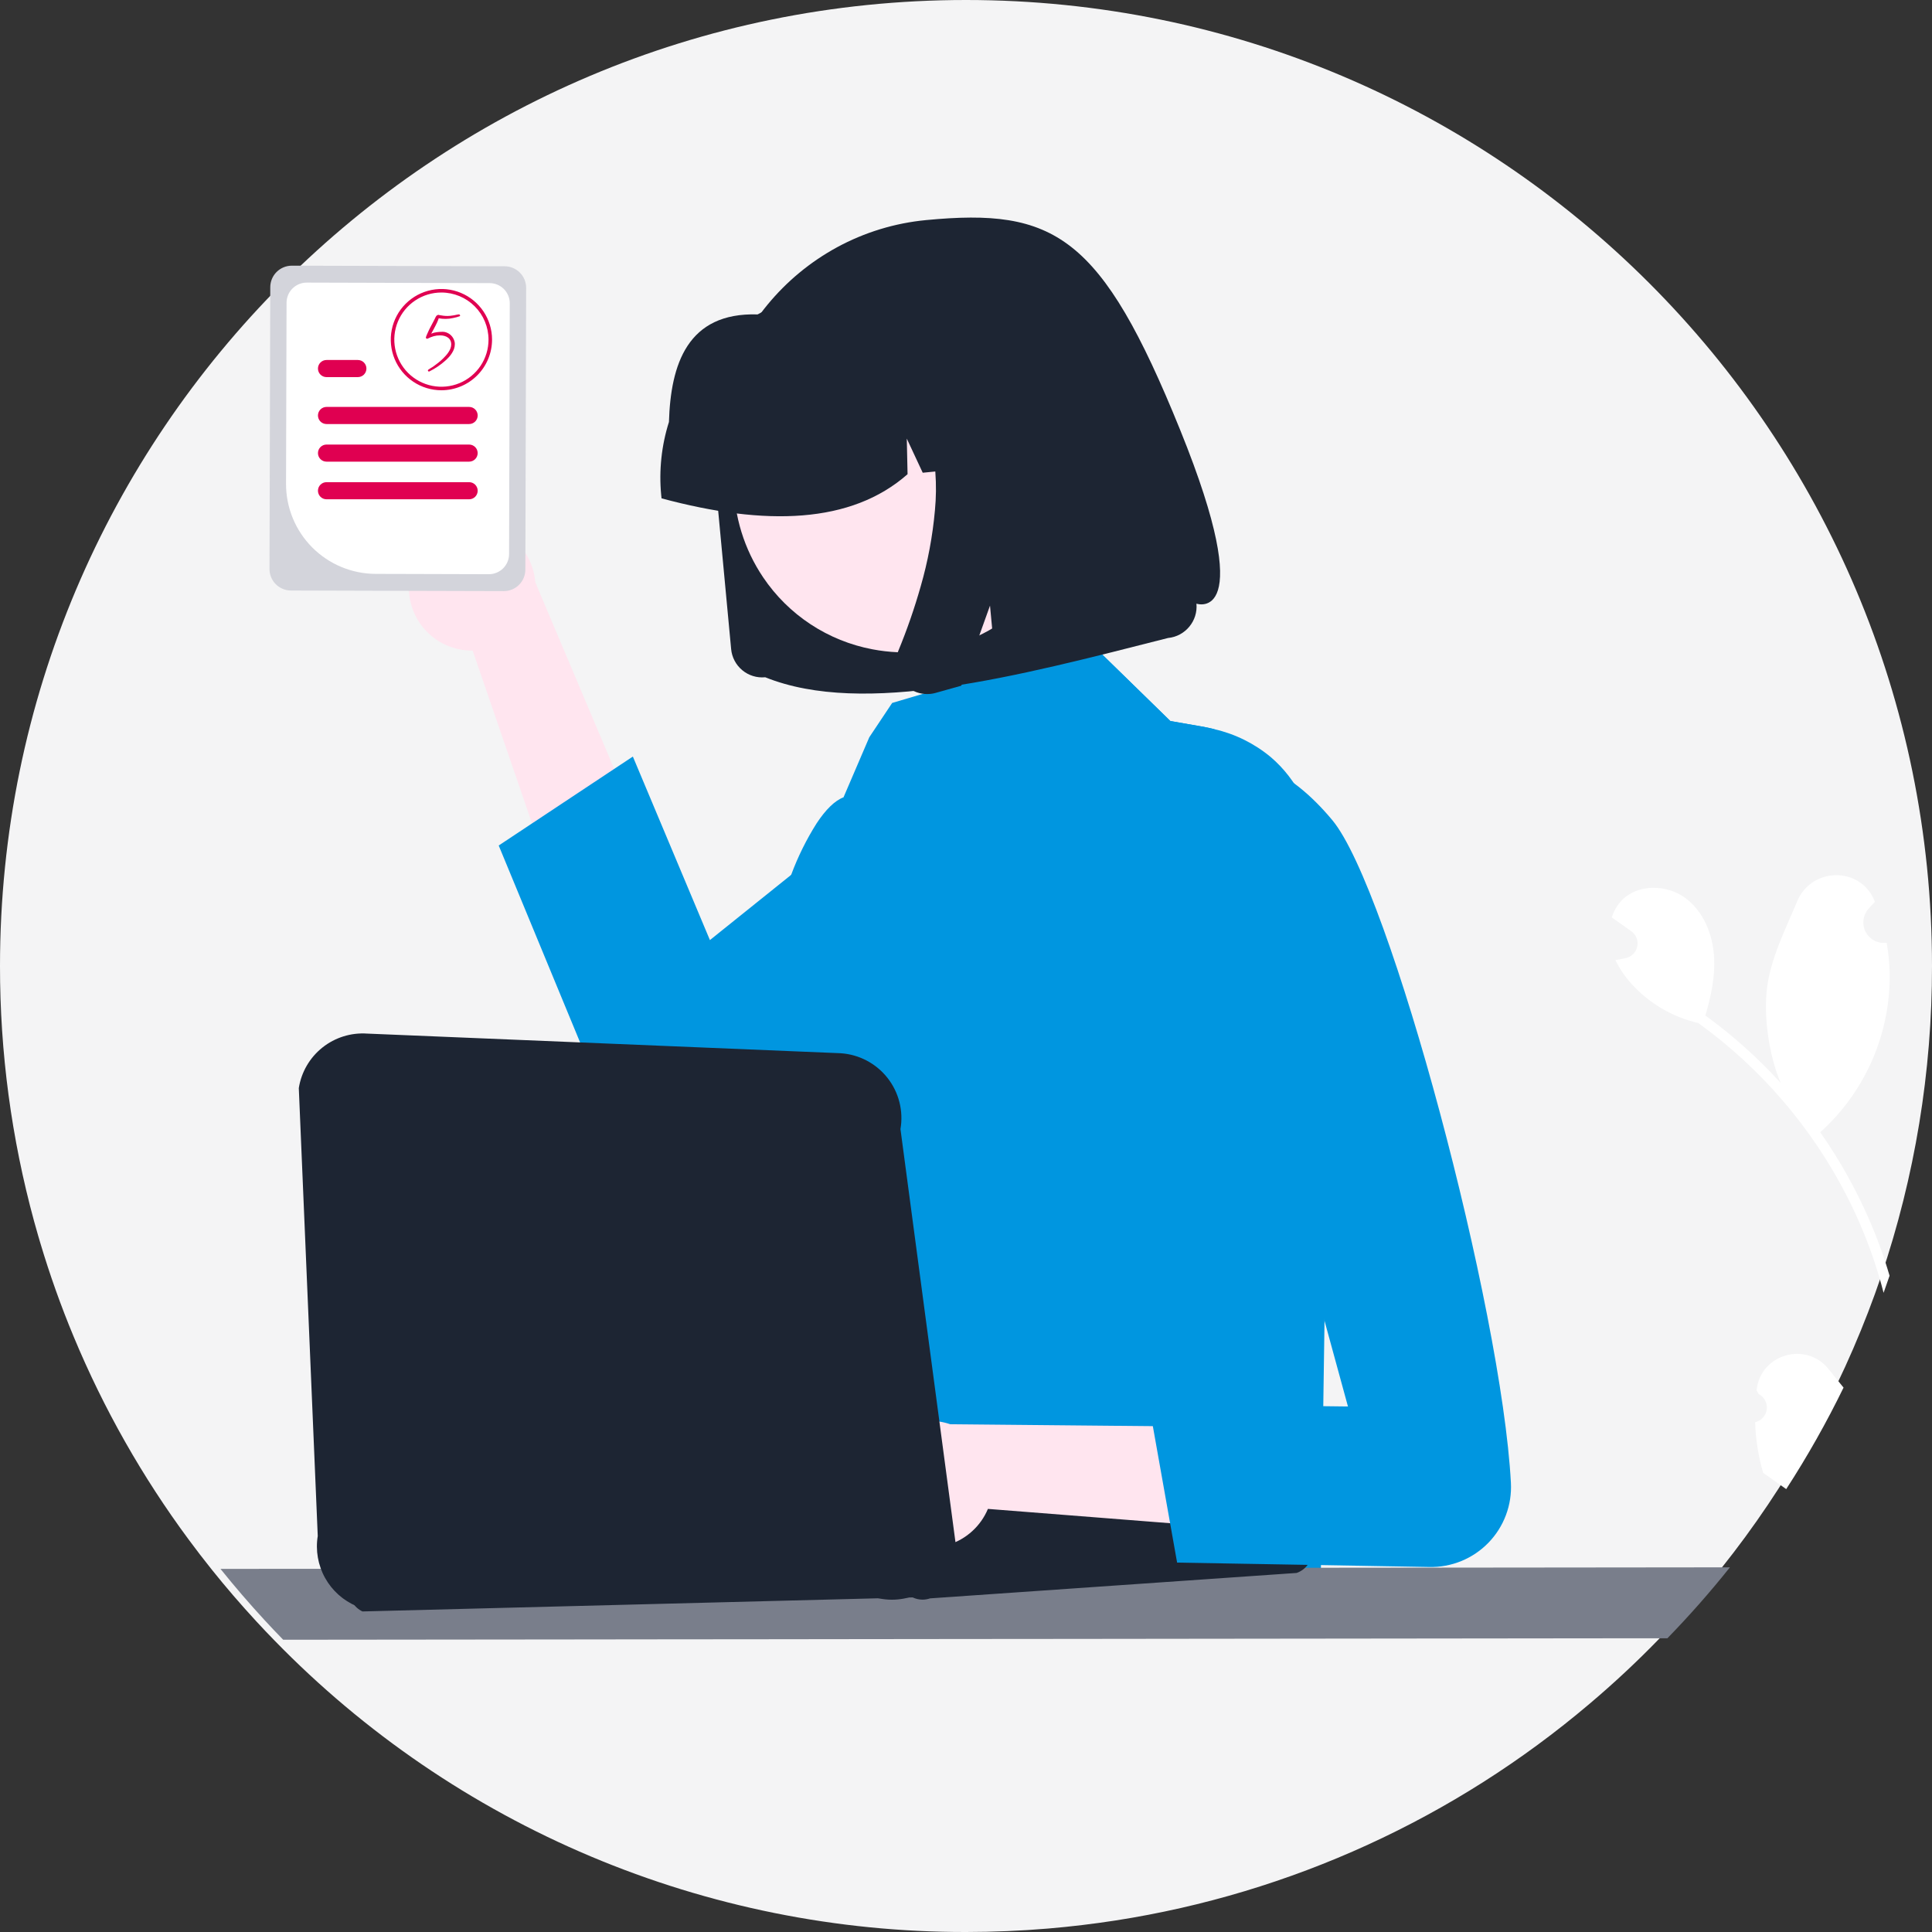 <svg width="560" height="560" viewBox="0 0 560 560" fill="none" xmlns="http://www.w3.org/2000/svg">
<rect x="0" y="0" width="560" height="560" fill="#333333" stroke="none"/>
<g clip-path="url(#clip0_524_52413)">
<path d="M560 280C560.035 310.618 555.039 341.033 545.213 370.031C544.65 371.688 544.073 373.339 543.482 374.985C533.076 403.761 518.029 430.639 498.939 454.553C493.239 461.702 487.2 468.555 480.821 475.114C474.443 481.683 467.746 487.932 460.733 493.86C421.61 527.037 374.086 548.767 323.4 556.653H323.392C316.93 557.656 310.405 558.437 303.817 558.998C295.972 559.66 288.033 559.994 280 560C242.645 560.049 205.66 552.599 171.237 538.091C136.814 523.584 105.654 502.315 79.601 475.544C77.77 473.672 75.967 471.772 74.192 469.845C69.768 465.048 65.513 460.103 61.426 455.008C59.131 452.142 56.892 449.232 54.708 446.277C41.254 428.101 30.06 408.356 21.373 387.477C17.668 378.585 14.433 369.504 11.681 360.272C11.482 359.618 11.291 358.963 11.101 358.309C10.687 356.901 10.286 355.484 9.9 354.059C3.31 329.925 -0.02 305.018 8.77894e-05 280C8.77894e-05 125.362 125.362 0 280 0C434.638 0 560 125.362 560 280Z" fill="#F4F4F5"/>
<path d="M118.75 167.364C118.317 169.996 118.466 172.691 119.186 175.259C119.907 177.827 121.182 180.206 122.922 182.228C124.662 184.25 126.823 185.867 129.255 186.963C131.687 188.059 134.33 188.609 136.997 188.573L181.693 318.627L210.212 299.027L155.157 168.771C154.801 164.294 152.814 160.104 149.574 156.994C146.335 153.884 142.066 152.07 137.579 151.897C133.091 151.723 128.696 153.202 125.226 156.053C121.755 158.903 119.451 162.928 118.75 167.364Z" fill="#FFE5EF"/>
<path d="M352.034 211.367C332.186 233.949 283.244 273.746 242.925 301.149C234.211 307.072 225.894 312.407 218.363 316.872C213.277 319.888 208.547 322.497 204.289 324.626C201.431 326.05 198.31 326.868 195.121 327.03C191.933 327.191 188.745 326.692 185.758 325.565C182.771 324.437 180.049 322.705 177.762 320.476C175.476 318.248 173.674 315.571 172.47 312.614L144.553 245.075L154.212 238.671L178.028 222.874L183.438 219.295L205.772 272.487L229.323 253.582L243.944 241.844L310.598 188.354L316.347 186.647L329.759 199.736L339.244 208.998L348.166 210.547C349.499 210.779 350.792 211.052 352.034 211.367Z" fill="#0096E0"/>
<path d="M530.111 396.939C531.494 398.695 532.928 400.443 534.361 402.199C529.424 412.336 523.875 422.162 517.743 431.624C517.287 431.301 516.832 430.978 516.376 430.655C516.304 430.616 516.235 430.571 516.169 430.522C514.471 429.313 512.764 428.12 511.066 426.911V426.902C509.665 422.135 508.883 417.207 508.738 412.24C509.614 412.039 510.407 411.573 511.01 410.906C511.612 410.24 511.995 409.404 512.106 408.512C512.217 407.62 512.052 406.716 511.631 405.922C511.211 405.127 510.557 404.481 509.757 404.071C509.534 403.682 509.376 403.4 509.152 403.003C509.161 402.903 509.177 402.796 509.186 402.696C510.486 392.35 523.674 388.738 530.111 396.939Z" fill="white"/>
<path d="M544.981 361.484C545.975 364.217 546.881 366.982 547.698 369.776C547.135 371.433 546.558 373.084 545.967 374.73C545.743 373.86 545.511 372.99 545.271 372.12C543.924 367.284 542.306 362.527 540.425 357.872C538.884 354.053 537.178 350.314 535.306 346.655C525.125 326.779 510.373 309.602 492.262 296.537C484.777 294.806 478.003 290.822 472.852 285.122C470.995 283.073 469.441 280.769 468.238 278.279C469 278.171 469.762 278.022 470.508 277.865C470.74 277.815 470.98 277.757 471.212 277.707L471.303 277.691C472.118 277.502 472.861 277.081 473.443 276.48C474.025 275.879 474.42 275.122 474.582 274.301C474.744 273.48 474.665 272.63 474.356 271.853C474.046 271.076 473.518 270.405 472.836 269.92C472.413 269.614 471.982 269.316 471.56 269.017C470.914 268.545 470.259 268.098 469.605 267.634C469.536 267.591 469.47 267.544 469.406 267.493C468.661 266.963 467.915 266.449 467.178 265.911C467.75 264.065 468.739 262.376 470.069 260.974C474.7 256.194 482.967 256.302 488.368 260.195C493.778 264.088 496.495 270.906 496.843 277.55C497.149 283.241 495.923 288.874 494.308 294.367C494.714 294.665 495.136 294.946 495.542 295.253C503 300.78 509.898 307.026 516.136 313.9C512.533 305.351 511.224 294.201 512.16 286.522C513.229 277.774 517.478 269.465 520.958 261.189C525.124 251.248 539.34 251.116 543.349 261.123C543.391 261.222 543.432 261.313 543.465 261.413C542.794 262.084 542.148 262.78 541.527 263.5C540.747 264.408 540.259 265.531 540.128 266.721C539.996 267.911 540.227 269.113 540.79 270.169C541.354 271.226 542.223 272.087 543.284 272.642C544.345 273.196 545.549 273.417 546.737 273.275L546.862 273.259C547.378 276.212 547.672 279.2 547.74 282.197C547.843 290.583 546.212 298.9 542.951 306.626C539.689 314.352 534.867 321.321 528.786 327.097C528.388 327.47 527.999 327.834 527.593 328.19C531.431 333.647 534.877 339.369 537.907 345.313C540.596 350.552 542.959 355.953 544.981 361.484Z" fill="white"/>
<path d="M385.361 283.769L382.859 455.588L180.762 449.789L213.036 378.547C212.804 376.26 227.202 360.214 227.119 357.837C226.871 350.87 232.073 344.417 232.918 337.127C234.641 322.091 224.775 265.313 229.323 253.582C231.26 248.344 233.742 243.324 236.729 238.605C239.313 234.695 241.964 232.06 244.499 231.108L251.971 213.695L258.598 203.754L310.597 188.354L316.346 186.647L329.758 199.736L339.243 208.998L348.165 210.547C349.499 210.779 350.791 211.052 352.034 211.367C358.019 212.747 363.596 215.51 368.32 219.436C383.894 232.665 385.708 257.55 385.361 283.769Z" fill="#0096E0"/>
<path d="M501.425 454.298C495.725 461.447 489.686 468.301 483.307 474.859L461.454 474.875L343.929 475.008L322.771 475.033L308.705 475.049L287.78 475.066L271.684 475.082L241.952 475.116L224.415 475.14L187.485 475.174L169.856 475.198L121.006 475.248L90.322 475.281L82.087 475.29C80.257 473.417 78.453 471.518 76.678 469.59C72.254 464.794 67.999 459.848 63.912 454.753L80.961 454.737L92.575 454.729L119.465 454.695L171.356 454.646L188.893 454.629L195.984 454.621H196.009L201.576 454.613L204.07 454.604L210.456 454.596H213.157L232.094 454.579L272.943 454.53L290.919 454.513L308.133 454.497L324.271 454.48L347.425 454.455L471.088 454.331L501.425 454.298Z" fill="#797E8B"/>
<path d="M221.818 196.308L221.773 196.312C219.383 196.535 217.003 195.799 215.156 194.266C213.309 192.733 212.146 190.53 211.924 188.14L207.213 137.856C206.36 128.848 207.327 119.761 210.057 111.134C215.407 94.297 227.048 80.175 242.555 71.709C250.561 67.35 259.368 64.657 268.443 63.792C305.572 60.255 319.14 67.987 342.075 124.614C365.011 181.241 346.794 174.975 346.794 174.975C346.908 176.186 346.778 177.409 346.41 178.569C345.688 180.833 344.12 182.731 342.032 183.865C340.961 184.446 339.783 184.806 338.57 184.923C294.676 196.08 250.385 207.825 221.81 196.309L221.818 196.308Z" fill="#1D2533"/>
<path d="M303.517 111.438C309.026 119.59 311.997 129.192 312.053 139.032C312.109 148.872 309.247 158.507 303.83 166.721C298.413 174.936 290.683 181.361 281.617 185.185C272.55 189.008 262.554 190.06 252.891 188.206C246.494 186.999 240.4 184.536 234.962 180.957C229.524 177.379 224.85 172.757 221.211 167.359C215.713 159.209 212.751 149.614 212.698 139.783C212.645 129.952 215.504 120.326 220.915 112.118C226.326 103.909 234.045 97.487 243.101 93.66C252.157 89.833 262.142 88.773 271.8 90.613C278.202 91.812 284.302 94.271 289.747 97.846C295.191 101.421 299.872 106.041 303.517 111.439L303.517 111.438Z" fill="#FFE5EF"/>
<path d="M191.647 143.443C190.974 136.318 191.739 129.131 193.897 122.309C194.398 105.619 199.24 90.501 219.597 91.136C225.889 87.713 232.806 85.591 239.935 84.895L249.995 83.902C250.108 83.89 250.221 83.879 250.334 83.869C257.303 83.22 264.332 83.951 271.019 86.019C277.706 88.086 283.92 91.451 289.307 95.921C294.694 100.39 299.148 105.877 302.414 112.067C305.68 118.258 307.695 125.031 308.344 132.001L308.438 133.008L287.155 135.088L277.996 115.487L278.448 135.944L267.456 137.023L262.837 127.133L263.062 137.448C246.741 151.822 221.993 152.575 191.751 144.451L191.647 143.443Z" fill="#1D2533"/>
<path d="M259.725 191.158C259.544 192.815 259.831 194.489 260.555 195.991C260.919 196.76 261.39 197.474 261.952 198.112C262.434 198.656 262.978 199.141 263.573 199.557C265.336 200.785 267.479 201.344 269.617 201.134C269.75 201.12 269.883 201.104 270.016 201.085C270.149 201.067 270.281 201.045 270.413 201.02C270.547 200.996 270.679 200.969 270.811 200.938C270.942 200.906 271.074 200.873 271.206 200.836L278.634 198.755L286.959 175.544L288.867 195.911L322.644 186.508L314.546 100.076L256.977 105.749L258.555 107.269C263.801 112.375 267.537 118.829 269.351 125.922C271.151 133.109 271.707 140.551 270.994 147.926C270.328 155.383 268.947 162.759 266.871 169.952C265.064 176.321 262.891 182.581 260.364 188.701C260.037 189.486 259.822 190.313 259.725 191.158Z" fill="#1D2533"/>
<path d="M267.401 463.664C266.411 463.664 265.434 463.443 264.54 463.018L105.056 467.086C103.833 466.507 102.813 465.569 102.134 464.398C101.454 463.227 101.145 461.878 101.248 460.527C101.351 459.177 101.862 457.89 102.712 456.836C103.562 455.782 104.712 455.01 106.009 454.623L210.348 423.513C211.429 423.191 212.573 423.147 213.675 423.385L375.069 443.057C376.497 443.365 377.785 444.133 378.736 445.242C379.688 446.352 380.249 447.742 380.336 449.2C380.423 450.659 380.031 452.106 379.218 453.32C378.406 454.535 377.218 455.45 375.837 455.926L269.587 463.296C268.884 463.539 268.145 463.664 267.401 463.664Z" fill="#1D2533"/>
<path d="M273.267 452.562C272.547 452.562 271.839 452.378 271.21 452.027L141.686 458.078C140.95 457.665 140.356 457.041 139.98 456.286C139.605 455.531 139.465 454.68 139.58 453.845C139.695 453.009 140.058 452.228 140.624 451.602C141.189 450.976 141.929 450.535 142.749 450.336L189.639 438.955C190.371 438.778 191.137 438.8 191.857 439.02L312.269 438.875C313.126 439.138 313.877 439.667 314.411 440.387C314.945 441.107 315.235 441.979 315.239 442.875C315.242 443.772 314.958 444.646 314.429 445.369C313.899 446.093 313.152 446.628 312.297 446.896L274.52 452.371C274.114 452.498 273.692 452.562 273.267 452.562Z" fill="#1D2533"/>
<path d="M259.633 445.659C261.875 447.104 264.407 448.04 267.05 448.402C269.693 448.763 272.383 448.54 274.93 447.749C277.478 446.958 279.821 445.619 281.794 443.824C283.768 442.03 285.324 439.824 286.354 437.363L423.45 448.133L416.823 414.168L275.417 412.821C271.168 411.366 266.533 411.52 262.391 413.254C258.248 414.988 254.885 418.182 252.94 422.229C250.994 426.277 250.601 430.898 251.835 435.216C253.068 439.534 255.843 443.25 259.633 445.659Z" fill="#FFE5EF"/>
<path d="M340.611 224.464C340.611 224.464 361.321 207.896 386.173 237.718C402.933 257.83 435.264 379.412 437.944 429.794C438.114 432.982 437.623 436.17 436.502 439.16C435.382 442.149 433.656 444.875 431.433 447.166C429.21 449.458 426.537 451.265 423.583 452.475C420.629 453.685 417.457 454.272 414.265 454.199L341.191 452.927L333.02 406.992L390.712 407.675L340.611 224.464Z" fill="#0096E0"/>
<path d="M258.531 463.683C256.024 463.681 253.543 463.179 251.232 462.205L103.411 465.578C99.509 463.951 96.271 461.056 94.219 457.361C92.167 453.665 91.421 449.386 92.102 445.214L86.609 315.394C87.338 310.757 89.778 306.562 93.449 303.636C97.12 300.711 101.755 299.268 106.437 299.593L243.673 305.285C246.307 305.458 248.876 306.183 251.212 307.412C253.548 308.641 255.6 310.348 257.234 312.421C258.869 314.494 260.049 316.888 260.698 319.447C261.348 322.006 261.453 324.672 261.005 327.274L277.084 448.029C276.328 452.404 274.053 456.373 270.659 459.236C267.266 462.099 262.971 463.674 258.531 463.683Z" fill="#1D2533"/>
<path d="M146.284 77.182L84.593 77.008C82.94 77.006 81.353 77.66 80.18 78.826C79.008 79.993 78.346 81.576 78.339 83.23L78.115 164.918C78.112 166.57 78.764 168.156 79.929 169.327C81.094 170.498 82.676 171.159 84.328 171.165L118.55 171.264L146.028 171.338C147.681 171.342 149.268 170.688 150.439 169.521C151.61 168.354 152.27 166.77 152.274 165.117L152.29 160.288L152.506 83.437C152.509 81.783 151.856 80.195 150.689 79.022C149.523 77.85 147.939 77.188 146.284 77.182Z" fill="#D3D4DB"/>
<path d="M141.934 82.062L88.916 81.913C87.368 81.911 85.882 82.522 84.784 83.614C83.686 84.706 83.066 86.188 83.059 87.736L82.91 140.257C82.9 147.154 85.626 153.774 90.49 158.665C95.353 163.555 101.958 166.316 108.856 166.343L118.929 166.368L141.702 166.435C143.251 166.438 144.737 165.826 145.835 164.735C146.933 163.643 147.553 162.159 147.559 160.611L147.575 155.326L147.757 87.918C147.761 86.37 147.149 84.883 146.058 83.785C144.966 82.687 143.482 82.067 141.934 82.062Z" fill="white"/>
<path d="M135.978 117.948H94.641C94.315 117.948 93.993 118.012 93.692 118.137C93.391 118.261 93.117 118.444 92.887 118.674C92.656 118.905 92.474 119.178 92.349 119.479C92.224 119.78 92.16 120.103 92.16 120.429C92.16 120.755 92.224 121.077 92.349 121.378C92.474 121.679 92.656 121.953 92.887 122.183C93.117 122.414 93.391 122.596 93.692 122.721C93.993 122.846 94.315 122.91 94.641 122.91H135.978C136.637 122.91 137.268 122.648 137.733 122.183C138.198 121.718 138.46 121.087 138.46 120.429C138.46 119.771 138.198 119.14 137.733 118.674C137.268 118.209 136.637 117.948 135.978 117.948Z" fill="#E00051"/>
<path d="M103.729 104.346H94.641C93.983 104.346 93.352 104.607 92.887 105.072C92.422 105.538 92.16 106.169 92.16 106.827C92.16 107.485 92.422 108.116 92.887 108.581C93.352 109.046 93.983 109.308 94.641 109.308H103.729C104.387 109.308 105.018 109.046 105.483 108.581C105.948 108.116 106.21 107.485 106.21 106.827C106.21 106.169 105.948 105.538 105.483 105.072C105.018 104.607 104.387 104.346 103.729 104.346Z" fill="#E00051"/>
<path d="M135.978 139.76H94.641C93.983 139.76 93.352 140.021 92.887 140.486C92.421 140.952 92.16 141.583 92.16 142.241C92.16 142.899 92.421 143.53 92.887 143.995C93.352 144.461 93.983 144.722 94.641 144.722H135.978C136.637 144.722 137.268 144.461 137.733 143.995C138.198 143.53 138.46 142.899 138.46 142.241C138.46 141.583 138.198 140.952 137.733 140.486C137.268 140.021 136.637 139.76 135.978 139.76Z" fill="#E00051"/>
<path d="M135.978 128.858H94.641C93.984 128.858 93.354 129.119 92.889 129.583C92.425 130.048 92.164 130.678 92.164 131.335C92.164 131.992 92.425 132.622 92.889 133.086C93.354 133.551 93.984 133.812 94.641 133.812H135.978C136.635 133.812 137.265 133.551 137.73 133.086C138.194 132.622 138.455 131.992 138.455 131.335C138.455 130.678 138.194 130.048 137.73 129.583C137.265 129.119 136.635 128.858 135.978 128.858Z" fill="#E00051"/>
<path d="M127.946 113.119C125.043 113.119 122.206 112.258 119.792 110.645C117.379 109.033 115.498 106.741 114.387 104.059C113.276 101.377 112.985 98.426 113.552 95.579C114.118 92.732 115.516 90.117 117.568 88.065C119.621 86.012 122.236 84.614 125.083 84.048C127.93 83.482 130.88 83.772 133.562 84.883C136.244 85.994 138.536 87.875 140.149 90.289C141.761 92.702 142.622 95.54 142.622 98.442C142.618 102.333 141.07 106.064 138.319 108.815C135.567 111.567 131.837 113.114 127.946 113.119ZM127.946 84.786C125.245 84.786 122.605 85.587 120.359 87.088C118.113 88.588 116.363 90.721 115.329 93.216C114.295 95.712 114.025 98.458 114.552 101.107C115.079 103.756 116.379 106.189 118.289 108.099C120.199 110.009 122.632 111.31 125.282 111.836C127.931 112.363 130.676 112.093 133.172 111.059C135.667 110.026 137.8 108.275 139.301 106.03C140.801 103.784 141.602 101.143 141.602 98.442C141.598 94.822 140.158 91.351 137.598 88.79C135.038 86.23 131.566 84.79 127.946 84.786Z" fill="#E00051"/>
<path d="M133.372 91.45C133.372 91.566 133.311 91.642 133.188 91.681C132.915 91.783 132.621 91.873 132.307 91.95C131.992 92.026 131.692 92.097 131.405 92.161C130.64 92.34 129.902 92.43 129.191 92.43C128.85 92.43 128.508 92.417 128.166 92.391C127.838 92.353 127.504 92.308 127.162 92.257C127.162 92.321 127.114 92.462 127.019 92.679C126.937 92.897 126.827 93.159 126.691 93.466C126.554 93.761 126.397 94.081 126.219 94.426C126.042 94.772 125.871 95.098 125.707 95.405C125.543 95.712 125.392 95.988 125.256 96.231C125.133 96.461 125.044 96.621 124.989 96.711C125.509 96.493 126.042 96.352 126.588 96.288C127.148 96.212 127.709 96.173 128.269 96.173C128.761 96.173 129.225 96.275 129.663 96.48C130.1 96.672 130.476 96.935 130.79 97.267C131.118 97.6 131.371 97.984 131.548 98.419C131.74 98.842 131.835 99.277 131.835 99.725C131.835 100.211 131.76 100.672 131.61 101.107C131.459 101.542 131.254 101.958 130.995 102.355C130.749 102.752 130.462 103.129 130.134 103.488C129.806 103.846 129.464 104.185 129.109 104.505C128.412 105.132 127.668 105.715 126.875 106.252C126.096 106.777 125.283 107.251 124.436 107.673C124.422 107.686 124.388 107.692 124.333 107.692C124.238 107.692 124.163 107.654 124.108 107.577C124.053 107.513 124.026 107.442 124.026 107.366C124.026 107.302 124.06 107.238 124.129 107.174C124.347 107.02 124.566 106.873 124.784 106.732C125.017 106.604 125.249 106.463 125.481 106.31C126.014 105.939 126.527 105.555 127.019 105.158C127.524 104.761 128.002 104.339 128.453 103.891C128.727 103.622 129 103.334 129.273 103.027C129.56 102.707 129.813 102.374 130.032 102.029C130.264 101.683 130.448 101.325 130.585 100.954C130.722 100.582 130.79 100.205 130.79 99.821C130.79 99.36 130.701 98.97 130.523 98.65C130.359 98.317 130.127 98.048 129.827 97.843C129.526 97.626 129.178 97.466 128.781 97.363C128.399 97.261 127.982 97.21 127.531 97.21C126.889 97.21 126.274 97.293 125.686 97.459C125.099 97.626 124.525 97.856 123.965 98.151C123.91 98.176 123.862 98.189 123.821 98.189C123.753 98.189 123.671 98.157 123.575 98.093C123.479 98.016 123.432 97.946 123.432 97.882C123.432 97.805 123.479 97.639 123.575 97.383C123.684 97.114 123.807 96.832 123.944 96.538C124.081 96.231 124.211 95.943 124.333 95.674C124.47 95.392 124.566 95.2 124.62 95.098C124.853 94.663 125.078 94.234 125.297 93.812C125.529 93.377 125.761 92.935 125.994 92.487C126.062 92.372 126.137 92.212 126.219 92.007C126.315 91.802 126.404 91.649 126.486 91.546C126.513 91.508 126.588 91.457 126.711 91.393C126.834 91.329 126.93 91.284 126.998 91.258C127.053 91.258 127.101 91.265 127.142 91.278C127.196 91.29 127.244 91.303 127.285 91.316C127.681 91.393 128.078 91.457 128.474 91.508C128.87 91.559 129.273 91.585 129.683 91.585C129.956 91.585 130.23 91.572 130.503 91.546C130.776 91.508 131.05 91.47 131.323 91.431C131.405 91.418 131.528 91.399 131.692 91.374C131.869 91.335 132.047 91.297 132.225 91.258C132.416 91.22 132.587 91.188 132.737 91.162C132.901 91.137 133.01 91.124 133.065 91.124C133.133 91.124 133.202 91.169 133.27 91.258C133.338 91.335 133.372 91.399 133.372 91.45Z" fill="#E00051"/>
</g>
<defs>
<clipPath id="clip0_524_52413">
<rect width="560" height="560" fill="white"/>
</clipPath>
</defs>
</svg>
